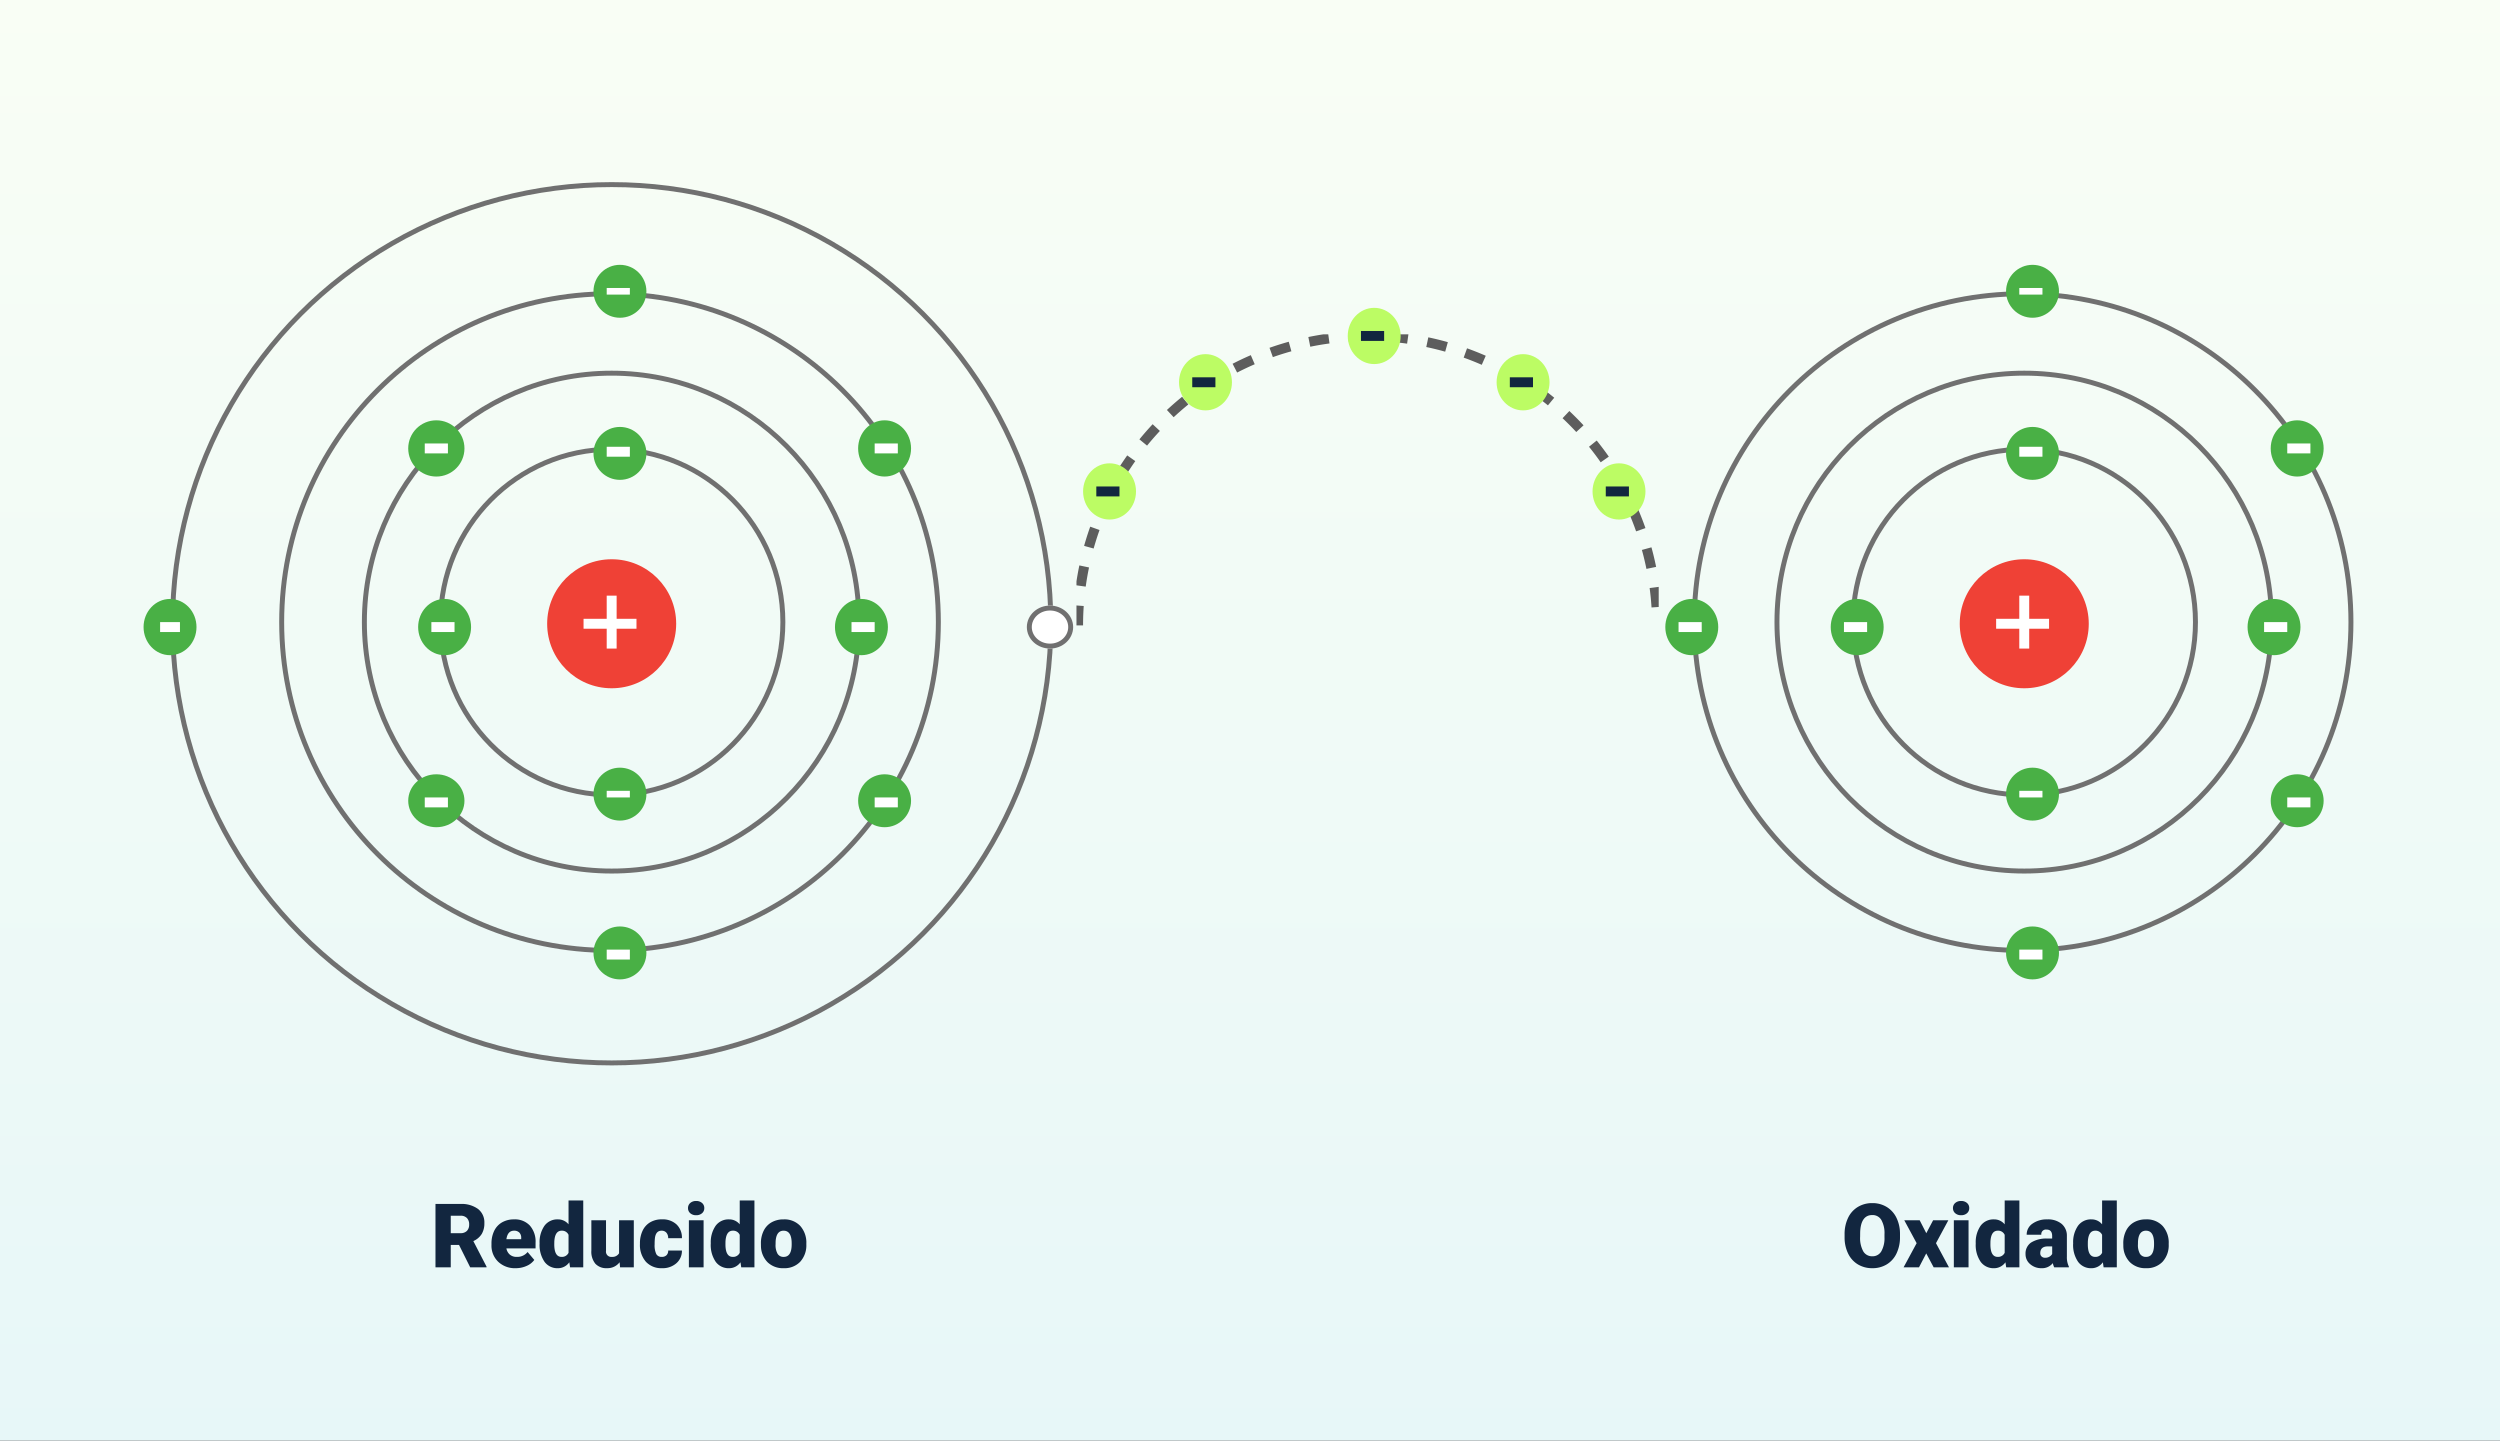<svg xmlns="http://www.w3.org/2000/svg" xmlns:xlink="http://www.w3.org/1999/xlink" width="505" height="291" viewBox="0 0 505 291">
  <rect x="0" y="0" width="505" height="291" fill="#333333" stroke="none"/>
  <defs>
    <linearGradient id="linear-gradient" x1="0.5" x2="0.5" y2="1" gradientUnits="objectBoundingBox">
      <stop offset="0" stop-color="#f9fef5"/>
      <stop offset="1" stop-color="#e7f7f8"/>
    </linearGradient>
    <clipPath id="clip-path">
      <rect id="Rectángulo_376189" data-name="Rectángulo 376189" width="117.612" height="58.806" fill="none" stroke="rgba(0,0,0,0)" stroke-width="2" stroke-dasharray="4"/>
    </clipPath>
  </defs>
  <g id="Grupo_1072697" data-name="Grupo 1072697" transform="translate(-6409 7262)">
    <g id="Grupo_1070291" data-name="Grupo 1070291" transform="translate(0 -48)">
      <g id="Grupo_1070284" data-name="Grupo 1070284" transform="translate(237 1119.434)">
        <rect id="Rectángulo_376199" data-name="Rectángulo 376199" width="505" height="291" transform="translate(6172 -8333.434)" fill="url(#linear-gradient)"/>
      </g>
      <g id="Grupo_1070275" data-name="Grupo 1070275" transform="translate(6001 -11384.211)">
        <g id="Grupo_1070271" data-name="Grupo 1070271" transform="translate(437 4207)">
          <g id="Elipse_5907" data-name="Elipse 5907" transform="translate(5.346)" fill="none" stroke="#707070" stroke-width="1">
            <circle cx="89.211" cy="89.211" r="89.211" stroke="none"/>
            <circle cx="89.211" cy="89.211" r="88.711" fill="none"/>
          </g>
          <g id="Elipse_5908" data-name="Elipse 5908" transform="translate(178.422 85.536)" fill="#fff" stroke="#707070" stroke-width="1">
            <ellipse cx="4.678" cy="4.344" rx="4.678" ry="4.344" stroke="none"/>
            <ellipse cx="4.678" cy="4.344" rx="4.178" ry="3.844" fill="none"/>
          </g>
          <g id="Elipse_5909" data-name="Elipse 5909" transform="translate(27.398 22.052)" fill="none" stroke="#707070" stroke-width="1">
            <circle cx="66.825" cy="66.825" r="66.825" stroke="none"/>
            <circle cx="66.825" cy="66.825" r="66.325" fill="none"/>
          </g>
          <g id="Elipse_5910" data-name="Elipse 5910" transform="translate(44.104 38.09)" fill="none" stroke="#707070" stroke-width="1">
            <ellipse cx="50.453" cy="50.787" rx="50.453" ry="50.787" stroke="none"/>
            <ellipse cx="50.453" cy="50.787" rx="49.953" ry="50.287" fill="none"/>
          </g>
          <g id="Elipse_5911" data-name="Elipse 5911" transform="translate(59.474 53.46)" fill="none" stroke="#707070" stroke-width="1">
            <ellipse cx="35.083" cy="35.417" rx="35.083" ry="35.417" stroke="none"/>
            <ellipse cx="35.083" cy="35.417" rx="34.583" ry="34.917" fill="none"/>
          </g>
          <circle id="Elipse_5912" data-name="Elipse 5912" cx="13.031" cy="13.031" r="13.031" transform="translate(81.526 76.18)" fill="#ef4136"/>
          <ellipse id="Elipse_5913" data-name="Elipse 5913" cx="5.346" cy="5.68" rx="5.346" ry="5.68" transform="translate(144.342 48.114)" fill="#49b045"/>
          <circle id="Elipse_5922" data-name="Elipse 5922" cx="5.68" cy="5.68" r="5.68" transform="translate(53.46 48.114)" fill="#49b045"/>
          <circle id="Elipse_5914" data-name="Elipse 5914" cx="5.346" cy="5.346" r="5.346" transform="translate(144.342 119.617)" fill="#49b045"/>
          <ellipse id="Elipse_5921" data-name="Elipse 5921" cx="5.68" cy="5.346" rx="5.68" ry="5.346" transform="translate(53.46 119.617)" fill="#49b045"/>
          <ellipse id="Elipse_5915" data-name="Elipse 5915" cx="5.346" cy="5.68" rx="5.346" ry="5.68" transform="translate(139.664 84.199)" fill="#49b045"/>
          <ellipse id="Elipse_5923" data-name="Elipse 5923" cx="5.346" cy="5.68" rx="5.346" ry="5.68" transform="translate(0 84.199)" fill="#49b045"/>
          <ellipse id="Elipse_5920" data-name="Elipse 5920" cx="5.346" cy="5.68" rx="5.346" ry="5.68" transform="translate(55.465 84.199)" fill="#49b045"/>
          <circle id="Elipse_5916" data-name="Elipse 5916" cx="5.346" cy="5.346" r="5.346" transform="translate(90.882 49.45)" fill="#49b045"/>
          <circle id="Elipse_5918" data-name="Elipse 5918" cx="5.346" cy="5.346" r="5.346" transform="translate(90.882 16.706)" fill="#49b045"/>
          <circle id="Elipse_5917" data-name="Elipse 5917" cx="5.346" cy="5.346" r="5.346" transform="translate(90.882 118.28)" fill="#49b045"/>
          <circle id="Elipse_5919" data-name="Elipse 5919" cx="5.346" cy="5.346" r="5.346" transform="translate(90.882 150.356)" fill="#49b045"/>
          <rect id="Rectángulo_376175" data-name="Rectángulo 376175" width="4.678" height="2.005" transform="translate(147.683 52.792)" fill="#fff"/>
          <rect id="Rectángulo_376187" data-name="Rectángulo 376187" width="4.678" height="2.005" transform="translate(56.801 52.792)" fill="#fff"/>
          <rect id="Rectángulo_376178" data-name="Rectángulo 376178" width="4.678" height="2.005" transform="translate(93.555 53.46)" fill="#fff"/>
          <rect id="Rectángulo_376180" data-name="Rectángulo 376180" width="4.678" height="1.336" transform="translate(93.555 122.958)" fill="#fff"/>
          <rect id="Rectángulo_376181" data-name="Rectángulo 376181" width="4.678" height="2.005" transform="translate(93.555 155.034)" fill="#fff"/>
          <rect id="Rectángulo_376179" data-name="Rectángulo 376179" width="4.678" height="1.336" transform="translate(93.555 21.384)" fill="#fff"/>
          <rect id="Rectángulo_376176" data-name="Rectángulo 376176" width="4.678" height="2.005" transform="translate(147.683 124.294)" fill="#fff"/>
          <rect id="Rectángulo_376182" data-name="Rectángulo 376182" width="4.678" height="2.005" transform="translate(56.801 124.294)" fill="#fff"/>
          <rect id="Rectángulo_376177" data-name="Rectángulo 376177" width="4.678" height="2.005" transform="translate(143.005 88.877)" fill="#fff"/>
          <rect id="Rectángulo_376183" data-name="Rectángulo 376183" width="4.678" height="2.005" transform="translate(58.138 88.877)" fill="#fff"/>
          <rect id="Rectángulo_376184" data-name="Rectángulo 376184" width="4.009" height="2.005" transform="translate(3.341 88.877)" fill="#fff"/>
          <g id="Grupo_1070270" data-name="Grupo 1070270" transform="translate(88.877 83.531)">
            <rect id="Rectángulo_376185" data-name="Rectángulo 376185" width="10.692" height="2.005" transform="translate(0 4.678)" fill="#fff"/>
            <rect id="Rectángulo_376186" data-name="Rectángulo 376186" width="10.692" height="2.005" transform="translate(6.682 0) rotate(90)" fill="#fff"/>
          </g>
        </g>
        <g id="Grupo_1070272" data-name="Grupo 1070272" transform="translate(744.394 4223.706)">
          <g id="Elipse_5909-2" data-name="Elipse 5909" transform="translate(5.346 5.346)" fill="none" stroke="#707070" stroke-width="1">
            <circle cx="66.825" cy="66.825" r="66.825" stroke="none"/>
            <circle cx="66.825" cy="66.825" r="66.325" fill="none"/>
          </g>
          <g id="Elipse_5910-2" data-name="Elipse 5910" transform="translate(22.052 21.384)" fill="none" stroke="#707070" stroke-width="1">
            <ellipse cx="50.453" cy="50.787" rx="50.453" ry="50.787" stroke="none"/>
            <ellipse cx="50.453" cy="50.787" rx="49.953" ry="50.287" fill="none"/>
          </g>
          <g id="Elipse_5911-2" data-name="Elipse 5911" transform="translate(37.422 36.754)" fill="none" stroke="#707070" stroke-width="1">
            <ellipse cx="35.083" cy="35.417" rx="35.083" ry="35.417" stroke="none"/>
            <ellipse cx="35.083" cy="35.417" rx="34.583" ry="34.917" fill="none"/>
          </g>
          <circle id="Elipse_5912-2" data-name="Elipse 5912" cx="13.031" cy="13.031" r="13.031" transform="translate(59.474 59.474)" fill="#ef4136"/>
          <ellipse id="Elipse_5913-2" data-name="Elipse 5913" cx="5.346" cy="5.68" rx="5.346" ry="5.68" transform="translate(122.29 31.408)" fill="#49b045"/>
          <circle id="Elipse_5914-2" data-name="Elipse 5914" cx="5.346" cy="5.346" r="5.346" transform="translate(122.29 102.91)" fill="#49b045"/>
          <ellipse id="Elipse_5915-2" data-name="Elipse 5915" cx="5.346" cy="5.68" rx="5.346" ry="5.68" transform="translate(117.612 67.493)" fill="#49b045"/>
          <ellipse id="Elipse_5920-2" data-name="Elipse 5920" cx="5.346" cy="5.68" rx="5.346" ry="5.68" transform="translate(33.412 67.493)" fill="#49b045"/>
          <ellipse id="Elipse_5924" data-name="Elipse 5924" cx="5.346" cy="5.68" rx="5.346" ry="5.68" transform="translate(0 67.493)" fill="#49b045"/>
          <circle id="Elipse_5916-2" data-name="Elipse 5916" cx="5.346" cy="5.346" r="5.346" transform="translate(68.83 32.744)" fill="#49b045"/>
          <circle id="Elipse_5918-2" data-name="Elipse 5918" cx="5.346" cy="5.346" r="5.346" transform="translate(68.83 0)" fill="#49b045"/>
          <circle id="Elipse_5917-2" data-name="Elipse 5917" cx="5.346" cy="5.346" r="5.346" transform="translate(68.83 101.574)" fill="#49b045"/>
          <circle id="Elipse_5919-2" data-name="Elipse 5919" cx="5.346" cy="5.346" r="5.346" transform="translate(68.83 133.65)" fill="#49b045"/>
          <rect id="Rectángulo_376175-2" data-name="Rectángulo 376175" width="4.678" height="2.005" transform="translate(125.631 36.085)" fill="#fff"/>
          <rect id="Rectángulo_376178-2" data-name="Rectángulo 376178" width="4.678" height="2.005" transform="translate(71.503 36.754)" fill="#fff"/>
          <rect id="Rectángulo_376180-2" data-name="Rectángulo 376180" width="4.678" height="1.336" transform="translate(71.503 106.252)" fill="#fff"/>
          <rect id="Rectángulo_376181-2" data-name="Rectángulo 376181" width="4.678" height="2.005" transform="translate(71.503 138.327)" fill="#fff"/>
          <rect id="Rectángulo_376179-2" data-name="Rectángulo 376179" width="4.678" height="1.336" transform="translate(71.503 4.678)" fill="#fff"/>
          <rect id="Rectángulo_376176-2" data-name="Rectángulo 376176" width="4.678" height="2.005" transform="translate(125.631 107.588)" fill="#fff"/>
          <rect id="Rectángulo_376177-2" data-name="Rectángulo 376177" width="4.678" height="2.005" transform="translate(120.953 72.171)" fill="#fff"/>
          <rect id="Rectángulo_376183-2" data-name="Rectángulo 376183" width="4.678" height="2.005" transform="translate(36.085 72.171)" fill="#fff"/>
          <rect id="Rectángulo_376188" data-name="Rectángulo 376188" width="4.678" height="2.005" transform="translate(2.673 72.171)" fill="#fff"/>
          <g id="Grupo_1070270-2" data-name="Grupo 1070270" transform="translate(66.825 66.825)">
            <rect id="Rectángulo_376185-2" data-name="Rectángulo 376185" width="10.692" height="2.005" transform="translate(0 4.678)" fill="#fff"/>
            <rect id="Rectángulo_376186-2" data-name="Rectángulo 376186" width="10.692" height="2.005" transform="translate(6.682 0) rotate(90)" fill="#fff"/>
          </g>
        </g>
        <g id="Grupo_1070274" data-name="Grupo 1070274" transform="translate(625.446 4237.74)">
          <g id="Grupo_1070273" data-name="Grupo 1070273" clip-path="url(#clip-path)">
            <path id="Trazado_815449" data-name="Trazado 815449" d="M0,58.806a58.806,58.806,0,1,1,117.612,0" fill="none" stroke="rgba(0,0,0,0)" stroke-width="2" stroke-dasharray="4"/>
            <path id="Trazado_815450" data-name="Trazado 815450" d="M.5,58.972a58.472,58.472,0,1,1,116.944,0" transform="translate(-0.166 -0.166)" fill="none" stroke="#5d5d5d" stroke-width="2" stroke-dasharray="4"/>
          </g>
        </g>
        <ellipse id="Elipse_5925" data-name="Elipse 5925" cx="5.346" cy="5.68" rx="5.346" ry="5.68" transform="translate(626.783 4263.801)" fill="#bcfc64"/>
        <ellipse id="Elipse_5926" data-name="Elipse 5926" cx="5.346" cy="5.68" rx="5.346" ry="5.68" transform="translate(729.693 4263.801)" fill="#bcfc64"/>
        <ellipse id="Elipse_5927" data-name="Elipse 5927" cx="5.346" cy="5.68" rx="5.346" ry="5.68" transform="translate(680.242 4232.394)" fill="#bcfc64"/>
        <ellipse id="Elipse_5928" data-name="Elipse 5928" cx="5.346" cy="5.68" rx="5.346" ry="5.68" transform="translate(710.314 4241.749)" fill="#bcfc64"/>
        <ellipse id="Elipse_5929" data-name="Elipse 5929" cx="5.346" cy="5.68" rx="5.346" ry="5.68" transform="translate(646.162 4241.749)" fill="#bcfc64"/>
        <rect id="Rectángulo_376190" data-name="Rectángulo 376190" width="4.678" height="2.005" transform="translate(629.456 4268.479)" fill="#12263f"/>
        <rect id="Rectángulo_376191" data-name="Rectángulo 376191" width="4.678" height="2.005" transform="translate(732.366 4268.479)" fill="#12263f"/>
        <rect id="Rectángulo_376192" data-name="Rectángulo 376192" width="4.678" height="2.005" transform="translate(682.916 4237.071)" fill="#12263f"/>
        <rect id="Rectángulo_376193" data-name="Rectángulo 376193" width="4.678" height="2.005" transform="translate(712.987 4246.427)" fill="#12263f"/>
        <rect id="Rectángulo_376194" data-name="Rectángulo 376194" width="4.678" height="2.005" transform="translate(648.835 4246.427)" fill="#12263f"/>
      </g>
      <path id="Trazado_828252" data-name="Trazado 828252" d="M5.722-4.526H4.052V0H.967V-12.8H6a5.621,5.621,0,0,1,3.56,1.01,3.421,3.421,0,0,1,1.283,2.853,4.155,4.155,0,0,1-.541,2.213A3.837,3.837,0,0,1,8.613-5.3L11.285-.132V0H7.98ZM4.052-6.9H6a1.751,1.751,0,0,0,1.323-.463A1.788,1.788,0,0,0,7.77-8.653a1.809,1.809,0,0,0-.448-1.3A1.735,1.735,0,0,0,6-10.424H4.052ZM17.174.176a4.889,4.889,0,0,1-3.542-1.305,4.507,4.507,0,0,1-1.354-3.4v-.246a5.84,5.84,0,0,1,.541-2.575A3.955,3.955,0,0,1,14.4-9.075a4.763,4.763,0,0,1,2.461-.611,4.117,4.117,0,0,1,3.164,1.244,4.887,4.887,0,0,1,1.16,3.467v1.151H15.293a2.135,2.135,0,0,0,.694,1.257,2.066,2.066,0,0,0,1.389.457,2.662,2.662,0,0,0,2.2-.984l1.354,1.6A3.784,3.784,0,0,1,19.358-.277,5.3,5.3,0,0,1,17.174.176ZM16.84-7.4q-1.3,0-1.547,1.723h2.988v-.229a1.467,1.467,0,0,0-.36-1.1A1.434,1.434,0,0,0,16.84-7.4ZM22-4.825a5.809,5.809,0,0,1,.976-3.56,3.211,3.211,0,0,1,2.725-1.3,2.731,2.731,0,0,1,2.145,1V-13.5h2.971V0H28.151L28-1.02a2.8,2.8,0,0,1-2.32,1.2,3.205,3.205,0,0,1-2.689-1.3A5.993,5.993,0,0,1,22-4.825Zm2.962.185q0,2.531,1.477,2.531a1.458,1.458,0,0,0,1.406-.826V-6.557A1.419,1.419,0,0,0,26.455-7.4q-1.371,0-1.485,2.215Zm13.2,3.612a3.054,3.054,0,0,1-2.54,1.2,3,3,0,0,1-2.369-.91,3.826,3.826,0,0,1-.8-2.615V-9.51h2.962v6.179A1.065,1.065,0,0,0,36.6-2.109a1.548,1.548,0,0,0,1.45-.729V-9.51h2.979V0H38.25ZM46.67-2.109a1.317,1.317,0,0,0,.967-.338,1.241,1.241,0,0,0,.334-.945h2.777A3.288,3.288,0,0,1,49.627-.826a4.168,4.168,0,0,1-2.887,1,4.22,4.22,0,0,1-3.27-1.3,5.125,5.125,0,0,1-1.2-3.6v-.123A5.792,5.792,0,0,1,42.807-7.4a3.872,3.872,0,0,1,1.534-1.7,4.573,4.573,0,0,1,2.373-.593,4.116,4.116,0,0,1,2.944,1.028,3.647,3.647,0,0,1,1.09,2.786H47.971A1.626,1.626,0,0,0,47.61-7a1.244,1.244,0,0,0-.967-.4q-1.151,0-1.345,1.468a10.357,10.357,0,0,0-.062,1.283,4.068,4.068,0,0,0,.343,1.986A1.187,1.187,0,0,0,46.67-2.109ZM55.125,0H52.154V-9.51h2.971ZM51.979-11.962A1.322,1.322,0,0,1,52.436-13a1.724,1.724,0,0,1,1.187-.4,1.724,1.724,0,0,1,1.187.4,1.322,1.322,0,0,1,.457,1.037,1.322,1.322,0,0,1-.457,1.037,1.724,1.724,0,0,1-1.187.4,1.724,1.724,0,0,1-1.187-.4A1.322,1.322,0,0,1,51.979-11.962Zm4.6,7.137a5.809,5.809,0,0,1,.976-3.56,3.211,3.211,0,0,1,2.725-1.3,2.731,2.731,0,0,1,2.145,1V-13.5h2.971V0H62.728l-.149-1.02a2.8,2.8,0,0,1-2.32,1.2,3.205,3.205,0,0,1-2.689-1.3A5.993,5.993,0,0,1,56.575-4.825Zm2.962.185q0,2.531,1.477,2.531a1.458,1.458,0,0,0,1.406-.826V-6.557A1.419,1.419,0,0,0,61.031-7.4q-1.371,0-1.485,2.215Zm7.163-.2a5.613,5.613,0,0,1,.554-2.536,3.96,3.96,0,0,1,1.591-1.709,4.791,4.791,0,0,1,2.435-.6,4.373,4.373,0,0,1,3.366,1.323,5.076,5.076,0,0,1,1.23,3.6v.105a4.925,4.925,0,0,1-1.235,3.529A4.384,4.384,0,0,1,71.3.176a4.434,4.434,0,0,1-3.261-1.217,4.761,4.761,0,0,1-1.327-3.3Zm2.962.185a3.538,3.538,0,0,0,.413,1.934,1.376,1.376,0,0,0,1.222.615q1.582,0,1.617-2.435v-.3q0-2.558-1.635-2.558-1.485,0-1.608,2.206Z" transform="translate(6496 -6958)" fill="#12263f"/>
      <path id="Trazado_828253" data-name="Trazado 828253" d="M11.8-6.135a7.546,7.546,0,0,1-.694,3.313A5.132,5.132,0,0,1,9.136-.6,5.494,5.494,0,0,1,6.223.176a5.572,5.572,0,0,1-2.9-.751A5.123,5.123,0,0,1,1.349-2.725,7.329,7.329,0,0,1,.606-5.933v-.721A7.58,7.58,0,0,1,1.3-9.971,5.119,5.119,0,0,1,3.274-12.19a5.533,5.533,0,0,1,2.931-.782,5.479,5.479,0,0,1,2.9.773A5.211,5.211,0,0,1,11.087-10,7.362,7.362,0,0,1,11.8-6.724ZM8.666-6.671a5.381,5.381,0,0,0-.637-2.9,2.044,2.044,0,0,0-1.824-.989q-2.32,0-2.452,3.48l-.009.94a5.535,5.535,0,0,0,.624,2.892A2.041,2.041,0,0,0,6.223-2.232a2.016,2.016,0,0,0,1.8-.993,5.383,5.383,0,0,0,.642-2.856Zm8.446-.22,1.38-2.619h3.076l-2.5,4.632L21.691,0H18.6L17.1-2.812,15.636,0H12.524l2.637-4.878-2.5-4.632h3.111ZM25.646,0H22.676V-9.51h2.971ZM22.5-11.962A1.322,1.322,0,0,1,22.957-13a1.724,1.724,0,0,1,1.187-.4,1.724,1.724,0,0,1,1.187.4,1.322,1.322,0,0,1,.457,1.037,1.322,1.322,0,0,1-.457,1.037,1.724,1.724,0,0,1-1.187.4,1.724,1.724,0,0,1-1.187-.4A1.322,1.322,0,0,1,22.5-11.962Zm4.6,7.137a5.809,5.809,0,0,1,.976-3.56,3.211,3.211,0,0,1,2.725-1.3,2.731,2.731,0,0,1,2.145,1V-13.5h2.971V0H33.249L33.1-1.02a2.8,2.8,0,0,1-2.32,1.2,3.205,3.205,0,0,1-2.689-1.3A5.993,5.993,0,0,1,27.1-4.825Zm2.962.185q0,2.531,1.477,2.531a1.458,1.458,0,0,0,1.406-.826V-6.557A1.419,1.419,0,0,0,31.553-7.4q-1.371,0-1.485,2.215ZM42.952,0a3.344,3.344,0,0,1-.281-.853A2.754,2.754,0,0,1,40.386.176,3.374,3.374,0,0,1,38.1-.637a2.588,2.588,0,0,1-.94-2.043A2.66,2.66,0,0,1,38.3-5.019a5.821,5.821,0,0,1,3.322-.791h.914v-.5q0-1.316-1.134-1.316a.927.927,0,0,0-1.055,1.042H37.389a2.655,2.655,0,0,1,1.173-2.239,4.931,4.931,0,0,1,2.993-.86,4.323,4.323,0,0,1,2.874.888A3.086,3.086,0,0,1,45.51-6.363v4.21a4.311,4.311,0,0,0,.4,2V0ZM41.1-1.934a1.652,1.652,0,0,0,.918-.237,1.487,1.487,0,0,0,.523-.536V-4.228h-.861q-1.547,0-1.547,1.389a.848.848,0,0,0,.272.655A.986.986,0,0,0,41.1-1.934Zm5.678-2.892a5.809,5.809,0,0,1,.976-3.56,3.211,3.211,0,0,1,2.725-1.3,2.731,2.731,0,0,1,2.145,1V-13.5h2.971V0H52.928l-.149-1.02a2.8,2.8,0,0,1-2.32,1.2,3.205,3.205,0,0,1-2.689-1.3A5.993,5.993,0,0,1,46.775-4.825Zm2.962.185q0,2.531,1.477,2.531a1.458,1.458,0,0,0,1.406-.826V-6.557A1.419,1.419,0,0,0,51.231-7.4q-1.371,0-1.485,2.215Zm7.163-.2a5.613,5.613,0,0,1,.554-2.536,3.96,3.96,0,0,1,1.591-1.709,4.791,4.791,0,0,1,2.435-.6,4.373,4.373,0,0,1,3.366,1.323,5.076,5.076,0,0,1,1.23,3.6v.105a4.925,4.925,0,0,1-1.235,3.529A4.384,4.384,0,0,1,61.5.176a4.434,4.434,0,0,1-3.261-1.217,4.761,4.761,0,0,1-1.327-3.3Zm2.962.185a3.538,3.538,0,0,0,.413,1.934,1.376,1.376,0,0,0,1.222.615q1.582,0,1.617-2.435v-.3q0-2.558-1.635-2.558-1.485,0-1.608,2.206Z" transform="translate(6781 -6958)" fill="#12263f"/>
    </g>
  </g>
</svg>
